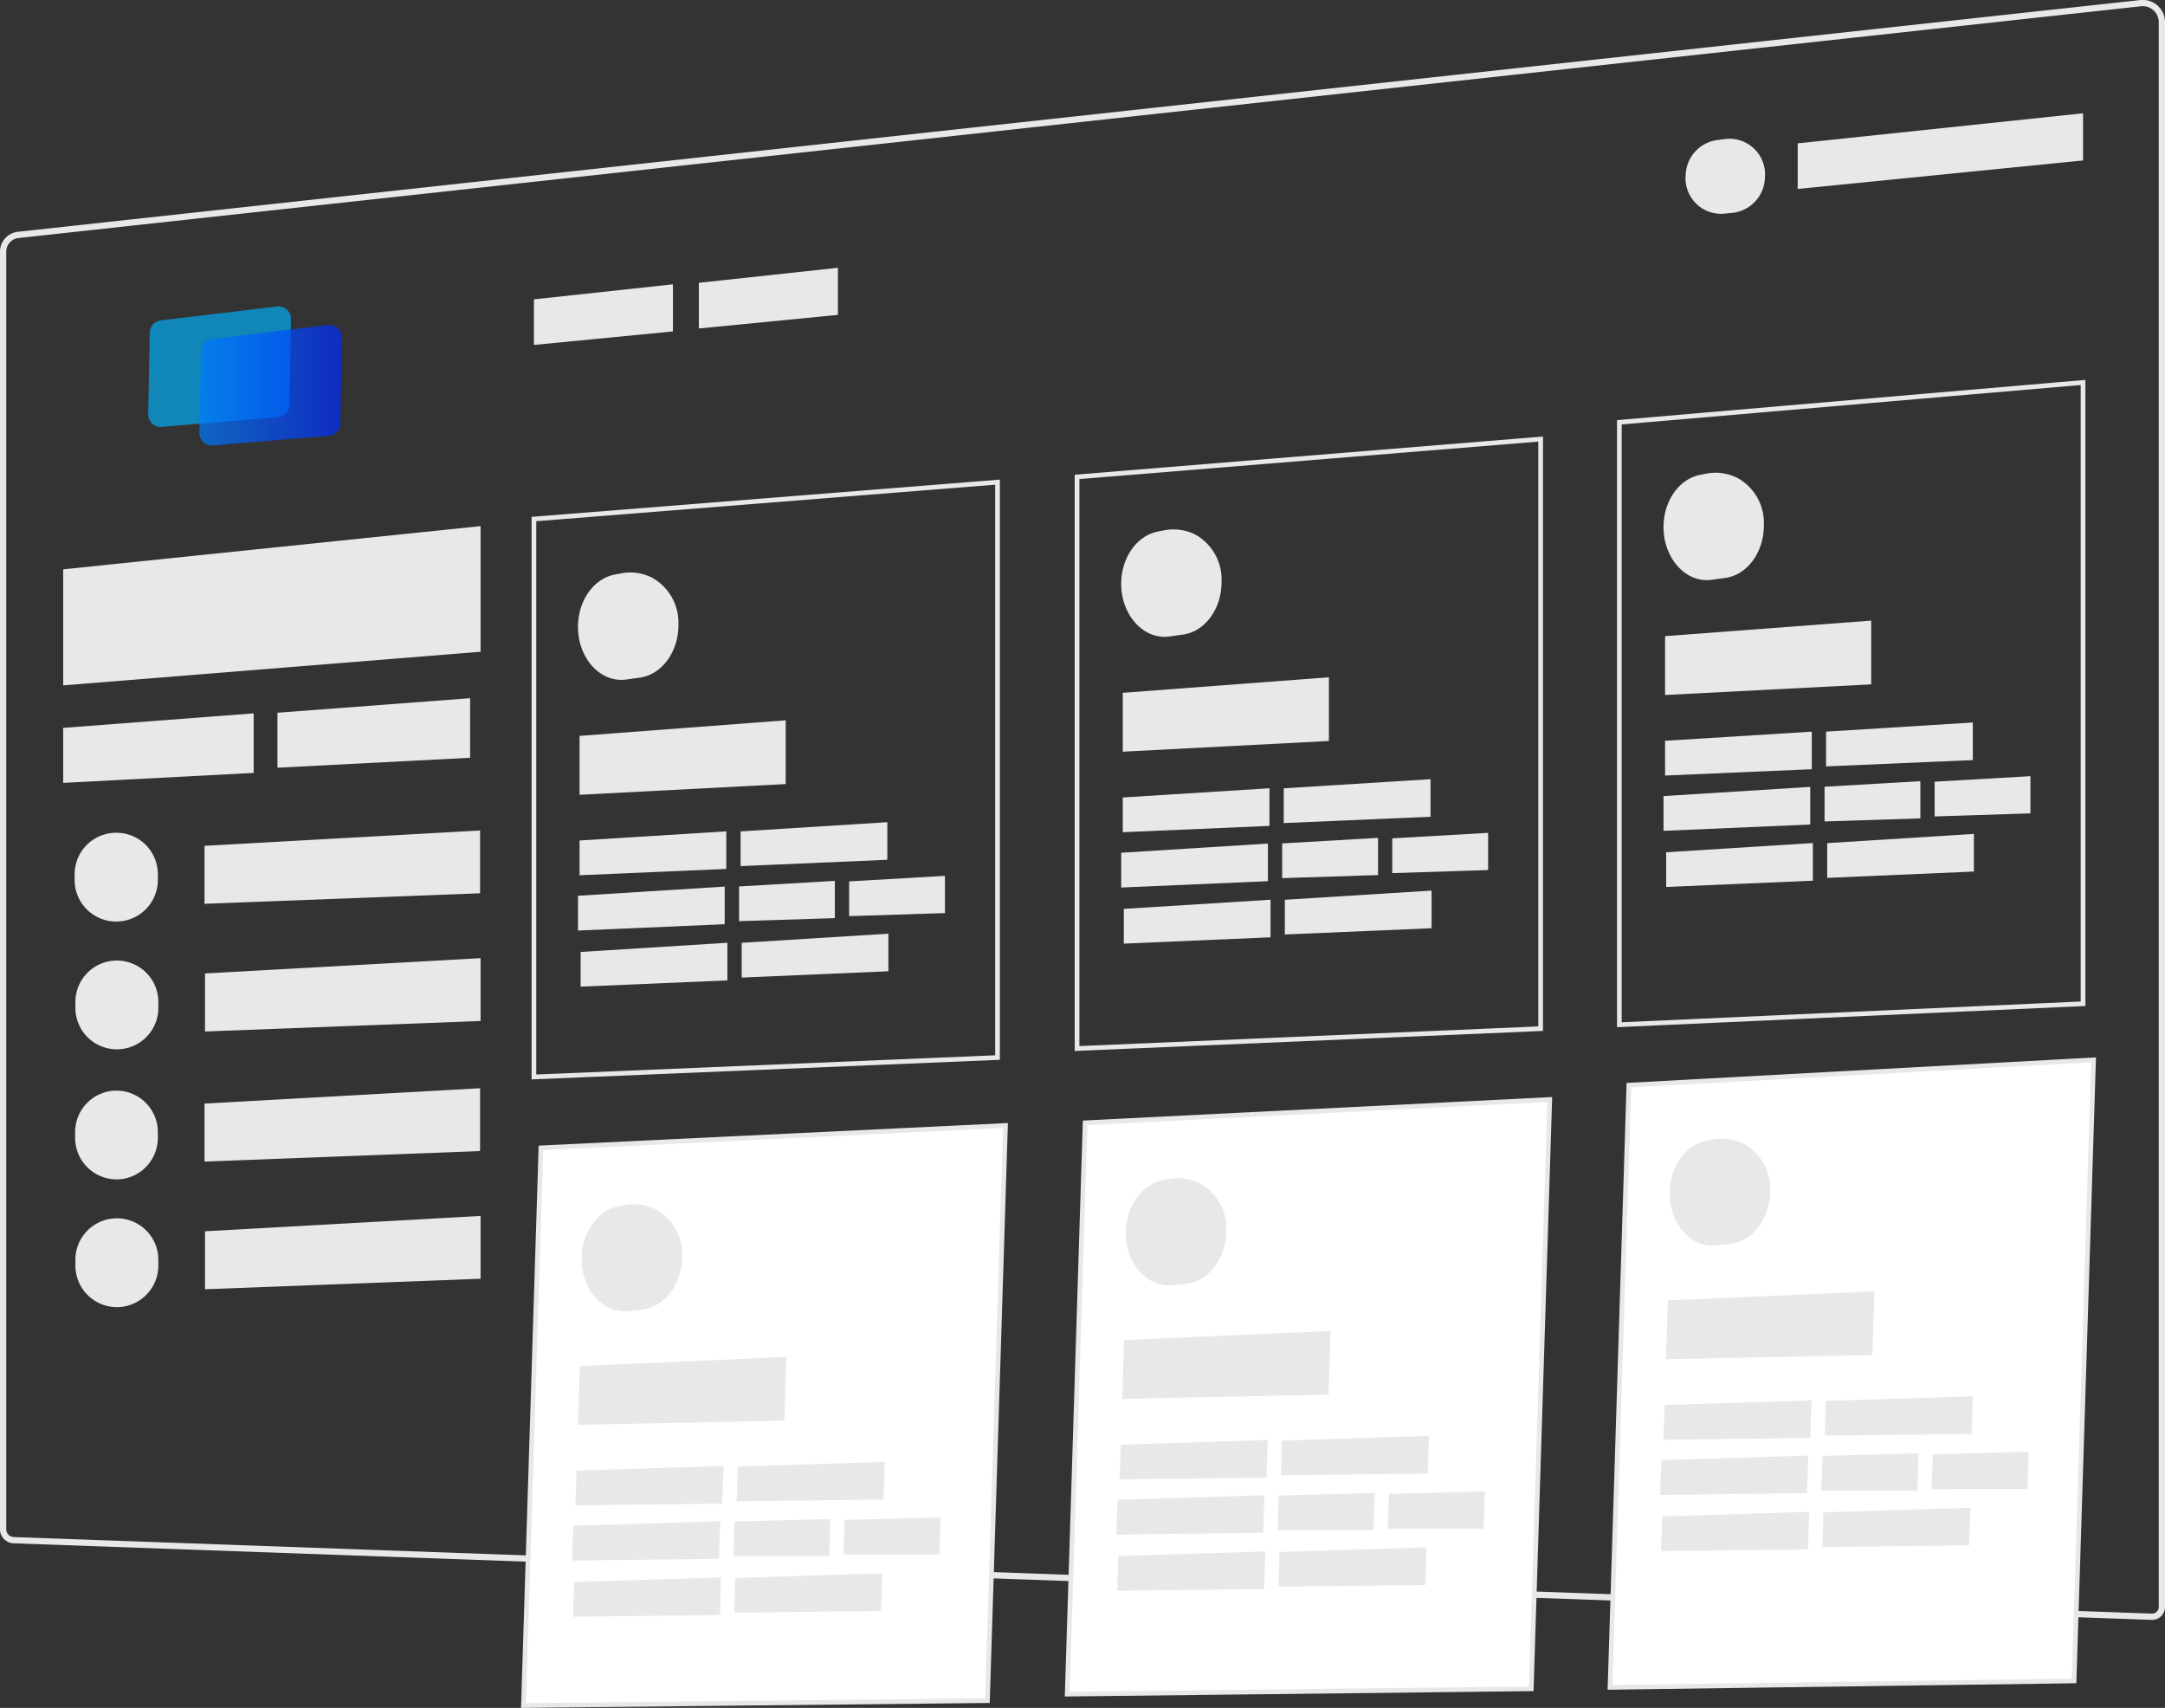 <svg xmlns="http://www.w3.org/2000/svg" xmlns:xlink="http://www.w3.org/1999/xlink" width="345.76" height="272.72" viewBox="0 0 345.76 272.72">
  <rect x="0" y="0" width="345.76" height="272.72" fill="#333333" stroke="none"/>
  <defs>
    <linearGradient id="21e393be-a0cf-470e-81ba-126d73d7023c" x1="31.79" y1="61.52" x2="54.59" y2="61.52" gradientUnits="userSpaceOnUse">
      <stop offset="0" stop-color="#007cff"/>
      <stop offset="1" stop-color="#002aff"/>
    </linearGradient>
  </defs>
  <title>intercAsset 2</title>
  <g id="4a70e468-ba82-46f2-8e8b-be9d84cfcec7" data-name="Layer 2">
    <g id="4f460ebf-a5c7-48e8-b593-ed7288db5fe0" data-name="Layer 4">
      <g>
        <path d="M.5,40.07v204.2a1.75,1.75,0,0,0,1.76,1.67l341.31,12.22a1.57,1.57,0,0,0,1.69-1.47V3.37A3.07,3.07,0,0,0,341.72.52L3,37.5A2.7,2.7,0,0,0,.5,40.07Z" fill="none" stroke="#e8e8e8" stroke-miterlimit="10"/>
        <polygon points="10.09 90.91 76.75 84.01 76.75 104.07 10.09 109.44 10.09 90.91" fill="#e8e8e8"/>
        <polygon points="10.09 116.23 40.51 113.91 40.51 123.42 10.09 125.01 10.09 116.23" fill="#e8e8e8"/>
        <polygon points="44.31 113.81 75.08 111.49 75.08 121 44.31 122.59 44.31 113.81" fill="#e8e8e8"/>
        <polygon points="92.56 117.51 125.48 115.02 125.48 125.2 92.56 126.91 92.56 117.51" fill="#e8e8e8"/>
        <polygon points="92.56 134.21 115.99 132.75 115.99 138.75 92.56 139.76 92.56 134.21" fill="#e8e8e8"/>
        <polygon points="118.28 132.76 141.71 131.29 141.71 137.29 118.28 138.3 118.28 132.76" fill="#e8e8e8"/>
        <polygon points="92.73 152.01 116.17 150.54 116.17 156.55 92.73 157.55 92.73 152.01" fill="#e8e8e8"/>
        <polygon points="118.45 150.55 141.88 149.09 141.88 155.09 118.45 156.1 118.45 150.55" fill="#e8e8e8"/>
        <polygon points="92.31 143.04 115.74 141.57 115.74 147.58 92.31 148.59 92.31 143.04" fill="#e8e8e8"/>
        <polygon points="118.03 141.55 133.33 140.66 133.33 146.61 118.03 147.09 118.03 141.55" fill="#e8e8e8"/>
        <polygon points="135.61 140.74 150.91 139.86 150.91 145.8 135.61 146.29 135.61 140.74" fill="#e8e8e8"/>
        <polygon points="32.74 155.44 76.75 153 76.75 163.03 32.74 164.71 32.74 155.44" fill="#e8e8e8"/>
        <path d="M18.08,153.41h0a6.62,6.62,0,0,1,7.21,6.6v.92a6.62,6.62,0,0,1-5.95,6.59h0a6.62,6.62,0,0,1-7.3-6.59V160A6.62,6.62,0,0,1,18.08,153.41Z" fill="#e8e8e8"/>
        <polygon points="32.66 135.06 76.67 132.61 76.67 142.64 32.66 144.32 32.66 135.06" fill="#e8e8e8"/>
        <path d="M18,133h0a6.62,6.62,0,0,1,7.21,6.6v.92a6.64,6.64,0,0,1-6,6.6h0a6.63,6.63,0,0,1-7.29-6.6v-.92A6.62,6.62,0,0,1,18,133Z" fill="#e8e8e8"/>
        <polygon points="287.1 22.89 332.67 18.09 332.67 25.62 287.1 30.17 287.1 22.89" fill="#e8e8e8"/>
        <polygon points="111.61 45.16 133.82 42.76 133.82 50.28 111.61 52.45 111.61 45.16" fill="#e8e8e8"/>
        <polygon points="85.27 47.8 107.47 45.4 107.47 52.92 85.27 55.08 85.27 47.8" fill="#e8e8e8"/>
        <path d="M274.13,22.38l1.55-.2a5.69,5.69,0,0,1,6.18,6.22v.05a5.81,5.81,0,0,1-5.1,5.53l-1.55.15a5.68,5.68,0,0,1-6-6.23h0A5.82,5.82,0,0,1,274.13,22.38Z" fill="#e8e8e8"/>
        <polygon points="32.74 196.61 76.75 194.16 76.75 204.19 32.74 205.87 32.74 196.61" fill="#e8e8e8"/>
        <path d="M18.08,194.57h0a6.62,6.62,0,0,1,7.21,6.6v.92a6.64,6.64,0,0,1-5.95,6.6h0a6.63,6.63,0,0,1-7.3-6.6v-.92A6.62,6.62,0,0,1,18.08,194.57Z" fill="#e8e8e8"/>
        <polygon points="32.66 176.22 76.67 173.77 76.67 183.8 32.66 185.48 32.66 176.22" fill="#e8e8e8"/>
        <path d="M18,174.18h0a6.62,6.62,0,0,1,7.21,6.6v.92a6.64,6.64,0,0,1-6,6.6h0A6.63,6.63,0,0,1,12,181.7v-.92A6.62,6.62,0,0,1,18,174.18Z" fill="#e8e8e8"/>
        <g>
          <path d="M25.68,51.16l18.55-2.22a2,2,0,0,1,2.24,2l-.23,13.67a2,2,0,0,1-1.83,2L25.84,68.16a2,2,0,0,1-2.17-2l.25-13A2,2,0,0,1,25.68,51.16Z" fill="#00b1ff" opacity="0.66" style="isolation: isolate"/>
          <path d="M33.8,54.14l18.55-2.23a2,2,0,0,1,2.24,2l-.23,13.68a2,2,0,0,1-1.83,2L34,71.13a2,2,0,0,1-2.16-2l.25-13A2,2,0,0,1,33.8,54.14Z" opacity="0.7" fill="url(#21e393be-a0cf-470e-81ba-126d73d7023c)" style="isolation: isolate"/>
        </g>
        <polygon points="85.27 82.88 85.27 171.97 159.31 168.87 159.31 76.99 85.27 82.88" fill="none" stroke="#e8e8e8" stroke-miterlimit="10" stroke-width="0.75"/>
        <path d="M92.31,100.1h0c0,5.05,3.62,9,7.74,8.4l2.15-.3c3.5-.49,6.15-4.11,6.15-8.4v-.12a8.21,8.21,0,0,0-4.13-7.39,7.7,7.7,0,0,0-5.21-.7l-.84.16C94.79,92.4,92.31,95.94,92.31,100.1Z" fill="#e8e8e8"/>
        <polygon points="179.31 110.63 212.23 108.15 212.23 118.32 179.31 120.03 179.31 110.63" fill="#e8e8e8"/>
        <polygon points="179.31 127.34 202.74 125.87 202.74 131.88 179.31 132.89 179.31 127.34" fill="#e8e8e8"/>
        <polygon points="205.02 125.88 228.46 124.42 228.46 130.42 205.02 131.43 205.02 125.88" fill="#e8e8e8"/>
        <polygon points="179.48 145.13 202.91 143.67 202.91 149.67 179.48 150.68 179.48 145.13" fill="#e8e8e8"/>
        <polygon points="205.19 143.68 228.63 142.21 228.63 148.22 205.19 149.22 205.19 143.68" fill="#e8e8e8"/>
        <polygon points="179.06 136.17 202.49 134.7 202.49 140.71 179.06 141.72 179.06 136.17" fill="#e8e8e8"/>
        <polygon points="204.77 134.68 220.08 133.79 220.08 139.73 204.77 140.22 204.77 134.68" fill="#e8e8e8"/>
        <polygon points="222.35 133.87 237.66 132.99 237.66 138.93 222.35 139.42 222.35 133.87" fill="#e8e8e8"/>
        <polygon points="172.01 76.15 172.01 167.43 246.05 164.26 246.05 70.11 172.01 76.15" fill="none" stroke="#e8e8e8" stroke-miterlimit="10" stroke-width="0.75"/>
        <path d="M179.06,93.23h0c0,5,3.61,9,7.74,8.4l2.14-.3c3.51-.49,6.15-4.11,6.15-8.4v-.12A8.2,8.2,0,0,0,191,85.42a7.75,7.75,0,0,0-5.21-.71l-.84.16C181.54,85.53,179.06,89.07,179.06,93.23Z" fill="#e8e8e8"/>
        <polygon points="265.92 101.58 298.84 99.1 298.84 109.28 265.92 110.98 265.92 101.58" fill="#e8e8e8"/>
        <polygon points="265.92 118.29 289.35 116.83 289.35 122.83 265.92 123.84 265.92 118.29" fill="#e8e8e8"/>
        <polygon points="291.63 116.83 315.07 115.37 315.07 121.37 291.63 122.38 291.63 116.83" fill="#e8e8e8"/>
        <polygon points="266.09 136.09 289.52 134.62 289.52 140.63 266.09 141.63 266.09 136.09" fill="#e8e8e8"/>
        <polygon points="291.81 134.63 315.24 133.16 315.24 139.17 291.81 140.18 291.81 134.63" fill="#e8e8e8"/>
        <polygon points="265.67 127.12 289.1 125.65 289.1 131.66 265.67 132.67 265.67 127.12" fill="#e8e8e8"/>
        <polygon points="291.39 125.63 306.69 124.74 306.69 130.68 291.39 131.17 291.39 125.63" fill="#e8e8e8"/>
        <polygon points="308.97 124.82 324.27 123.94 324.27 129.88 308.97 130.37 308.97 124.82" fill="#e8e8e8"/>
        <polygon points="258.62 67.43 258.62 163.63 332.67 160.28 332.67 61.07 258.62 67.43" fill="none" stroke="#e8e8e8" stroke-miterlimit="10" stroke-width="0.75"/>
        <path d="M265.67,84.18h0c0,5,3.62,9,7.74,8.4l2.14-.3c3.51-.49,6.15-4.11,6.15-8.4v-.12a8.19,8.19,0,0,0-4.13-7.39,7.75,7.75,0,0,0-5.21-.71l-.84.17C268.15,76.48,265.67,80,265.67,84.18Z" fill="#e8e8e8"/>
        <polygon points="86.39 183.29 83.6 272.34 157.7 271.56 160.58 179.72 86.39 183.29" fill="#fff" stroke="#e8e8e8" stroke-miterlimit="10" stroke-width="0.75"/>
        <path d="M92.89,200.72h0c-.16,5.05,3.34,9.09,7.48,8.64l2.15-.23c3.52-.38,6.28-3.91,6.41-8.21v-.11a8.2,8.2,0,0,0-3.89-7.52,7.73,7.73,0,0,0-5.19-.87l-.84.14C95.62,193.1,93,196.57,92.89,200.72Z" fill="#e8e8e8"/>
        <polygon points="173.3 179.29 170.44 270.52 244.55 269.67 247.5 175.57 173.3 179.29" fill="#fff" stroke="#e8e8e8" stroke-miterlimit="10" stroke-width="0.75"/>
        <polygon points="260.14 173.28 257.13 269.44 331.24 268.41 334.35 169.24 260.14 173.28" fill="#fff" stroke="#e8e8e8" stroke-miterlimit="10" stroke-width="0.75"/>
        <polygon points="92.6 218.13 125.58 216.68 125.26 226.85 92.3 227.52 92.6 218.13" fill="#e8e8e8"/>
        <polygon points="92.07 234.83 115.54 234.09 115.35 240.1 91.9 240.37 92.07 234.83" fill="#e8e8e8"/>
        <polygon points="117.82 234.18 141.29 233.44 141.1 239.45 117.65 239.72 117.82 234.18" fill="#e8e8e8"/>
        <polygon points="91.69 252.62 115.16 251.89 114.97 257.89 91.51 258.16 91.69 252.62" fill="#e8e8e8"/>
        <polygon points="117.44 251.97 140.91 251.24 140.72 257.24 117.26 257.51 117.44 251.97" fill="#e8e8e8"/>
        <polygon points="91.55 243.64 115.01 242.91 114.83 248.91 91.37 249.19 91.55 243.64" fill="#e8e8e8"/>
        <polygon points="117.3 242.96 132.62 242.55 132.44 248.49 117.12 248.5 117.3 242.96" fill="#e8e8e8"/>
        <polygon points="134.9 242.7 150.22 242.3 150.03 248.24 134.72 248.25 134.9 242.7" fill="#e8e8e8"/>
        <polygon points="179.51 213.98 212.5 212.53 212.18 222.7 179.22 223.37 179.51 213.98" fill="#e8e8e8"/>
        <polygon points="178.99 230.68 202.46 229.94 202.27 235.95 178.81 236.22 178.99 230.68" fill="#e8e8e8"/>
        <polygon points="204.74 230.03 228.21 229.29 228.02 235.3 204.57 235.57 204.74 230.03" fill="#e8e8e8"/>
        <polygon points="178.6 248.47 202.07 247.74 201.88 253.74 178.43 254.01 178.6 248.47" fill="#e8e8e8"/>
        <polygon points="204.35 247.82 227.82 247.09 227.63 253.09 204.18 253.36 204.35 247.82" fill="#e8e8e8"/>
        <polygon points="178.46 239.49 201.93 238.76 201.74 244.76 178.29 245.04 178.46 239.49" fill="#e8e8e8"/>
        <polygon points="204.22 238.81 219.54 238.4 219.35 244.34 204.04 244.35 204.22 238.81" fill="#e8e8e8"/>
        <polygon points="221.81 238.55 237.14 238.15 236.95 244.09 221.64 244.1 221.81 238.55" fill="#e8e8e8"/>
        <path d="M179.81,196.57h0c-.16,5.05,3.33,9.09,7.48,8.64l2.15-.23c3.52-.38,6.27-3.91,6.41-8.21v-.11a8.21,8.21,0,0,0-3.9-7.52,7.69,7.69,0,0,0-5.18-.87l-.85.14C182.53,189,179.94,192.42,179.81,196.57Z" fill="#e8e8e8"/>
        <polygon points="266.37 207.65 299.35 206.2 299.03 216.37 266.07 217.04 266.37 207.65" fill="#e8e8e8"/>
        <polygon points="265.84 224.35 289.31 223.62 289.12 229.62 265.67 229.89 265.84 224.35" fill="#e8e8e8"/>
        <polygon points="291.59 223.7 315.06 222.97 314.87 228.97 291.42 229.24 291.59 223.7" fill="#e8e8e8"/>
        <polygon points="265.46 242.14 288.93 241.41 288.74 247.41 265.29 247.68 265.46 242.14" fill="#e8e8e8"/>
        <polygon points="291.21 241.49 314.68 240.76 314.49 246.76 291.04 247.03 291.21 241.49" fill="#e8e8e8"/>
        <polygon points="265.32 233.16 288.79 232.43 288.6 238.43 265.14 238.71 265.32 233.16" fill="#e8e8e8"/>
        <polygon points="291.07 232.48 306.39 232.07 306.21 238.01 290.89 238.02 291.07 232.48" fill="#e8e8e8"/>
        <polygon points="308.67 232.22 323.99 231.82 323.81 237.76 308.49 237.77 308.67 232.22" fill="#e8e8e8"/>
        <path d="M266.66,190.24h0c-.16,5.06,3.34,9.09,7.48,8.64l2.15-.23c3.52-.38,6.28-3.91,6.41-8.2v-.12a8.18,8.18,0,0,0-3.89-7.51,7.73,7.73,0,0,0-5.19-.88l-.84.14C269.39,182.63,266.79,186.09,266.66,190.24Z" fill="#e8e8e8"/>
      </g>
    </g>
  </g>
</svg>
